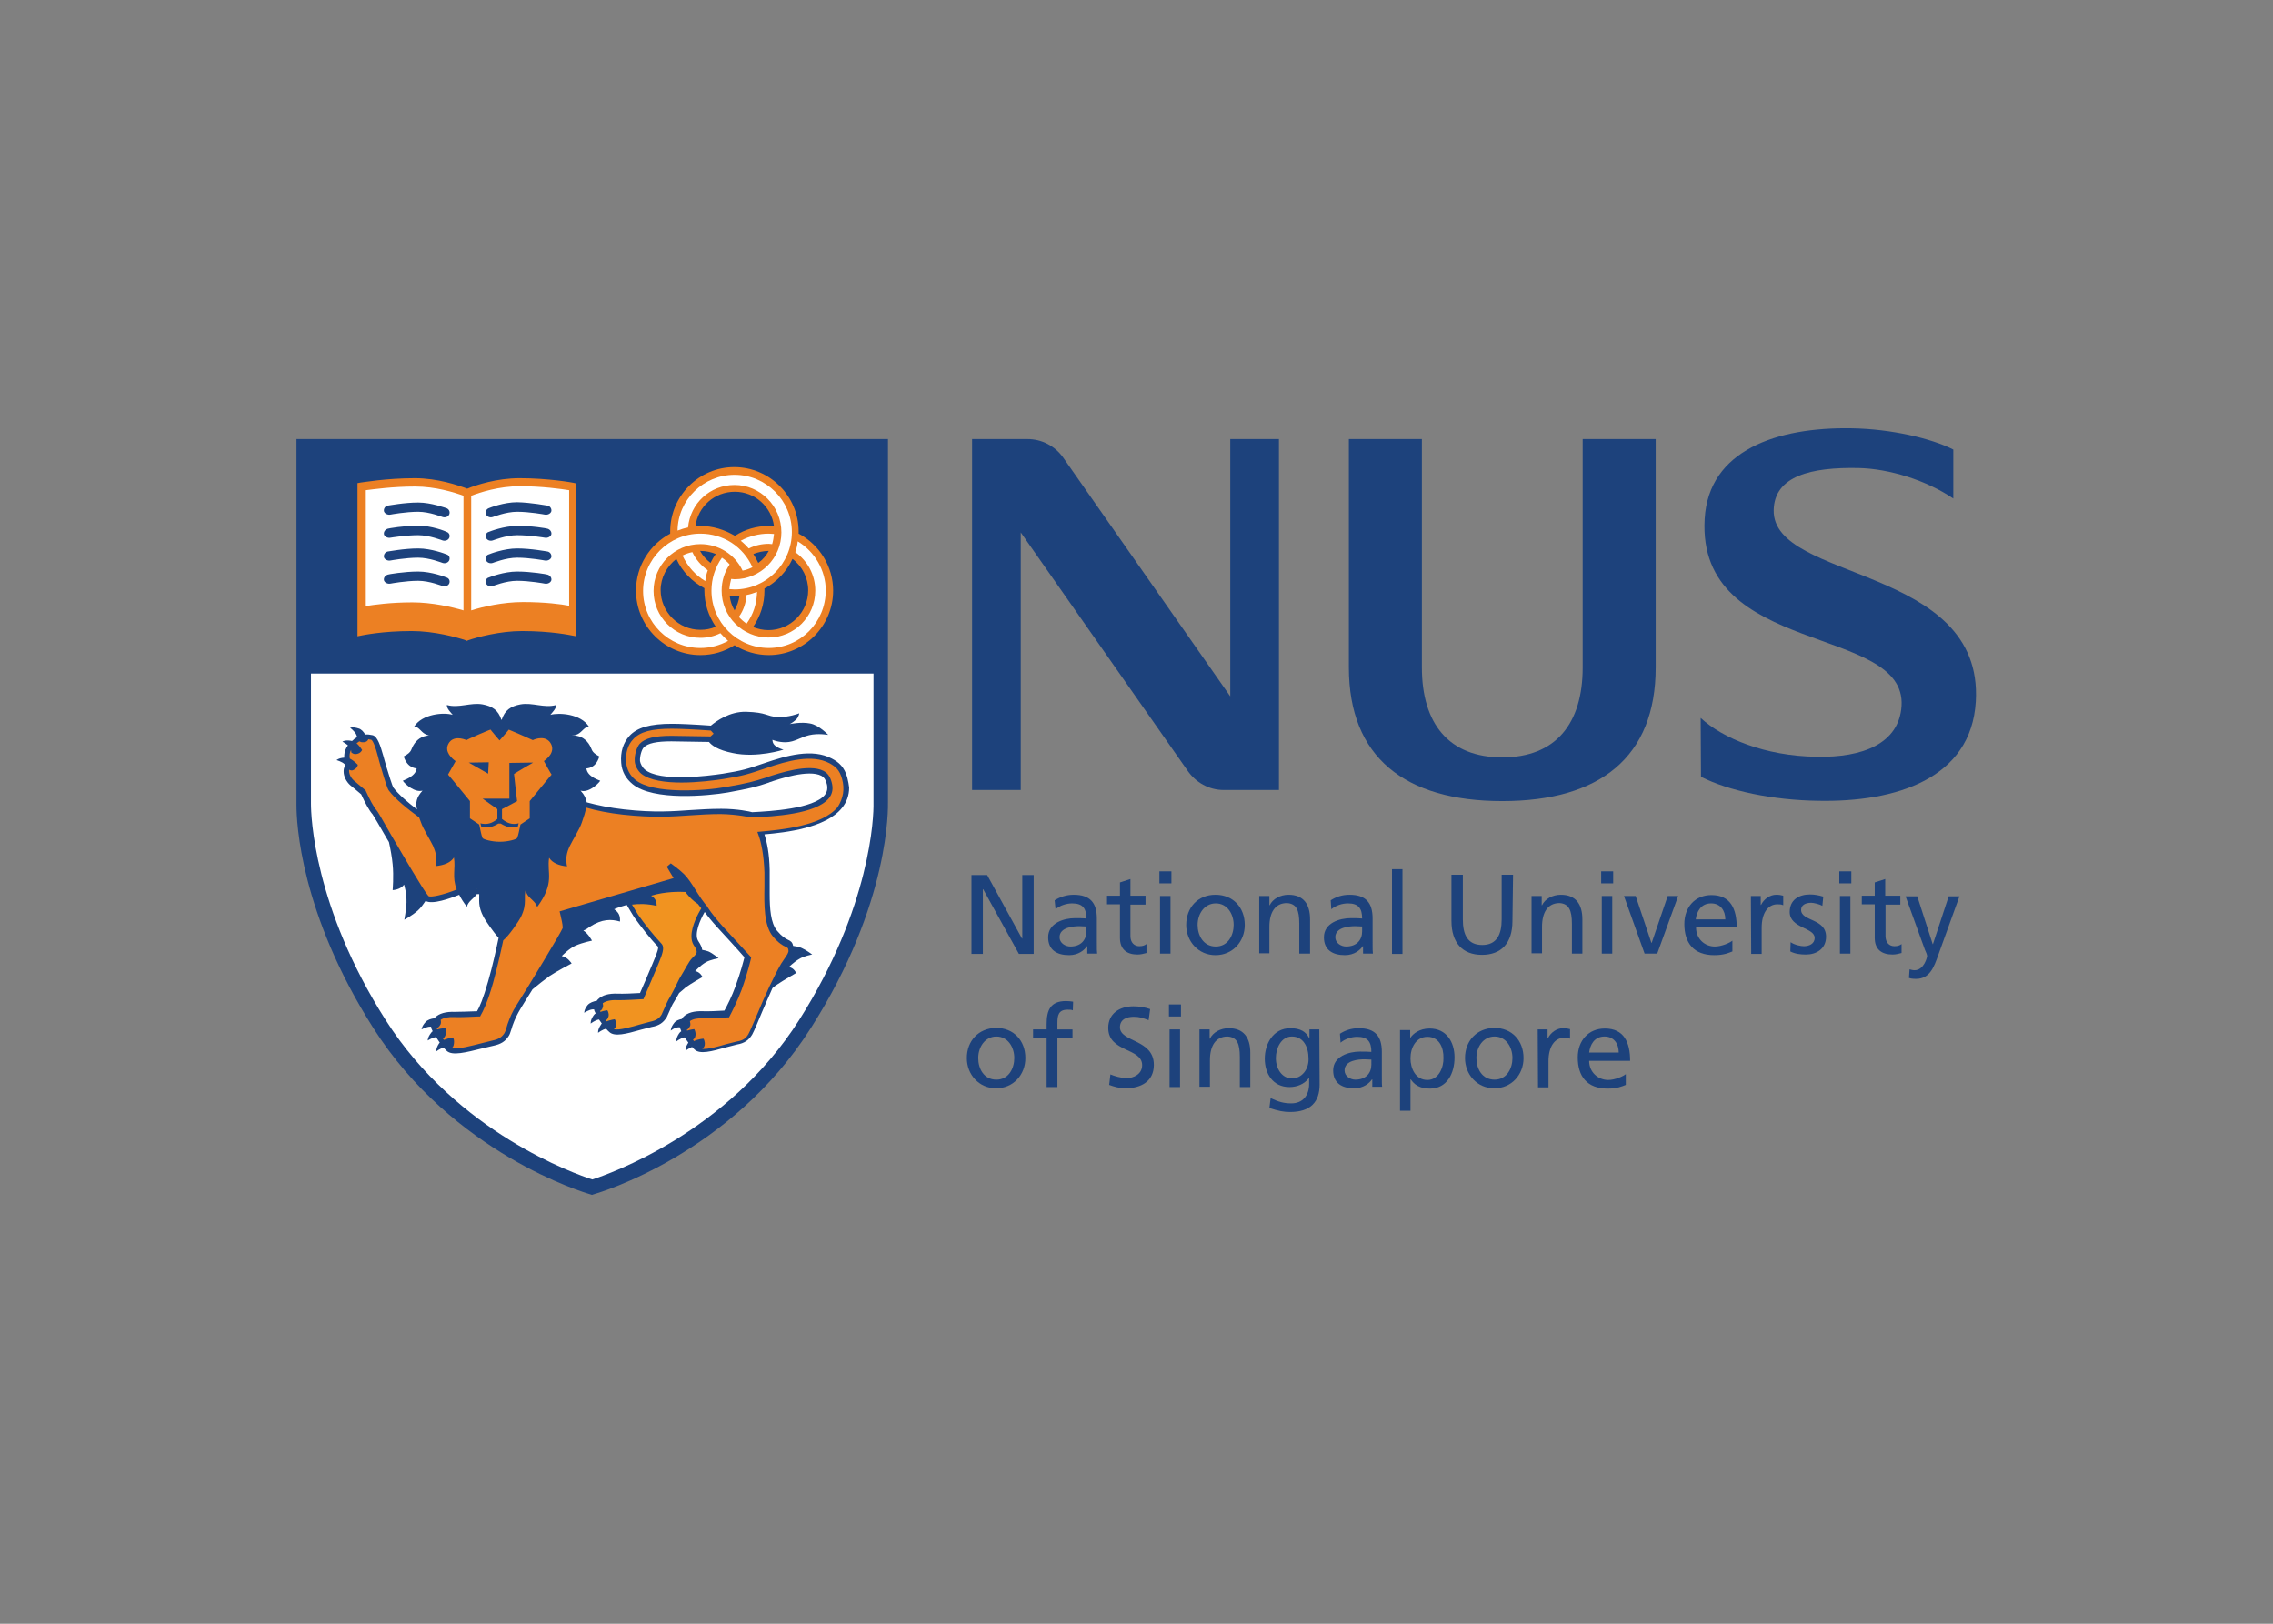 <?xml version="1.0" encoding="utf-8"?>
<!-- Generator: Adobe Illustrator 25.0.1, SVG Export Plug-In . SVG Version: 6.00 Build 0)  -->
<svg version="1.0" id="katman_1" xmlns="http://www.w3.org/2000/svg" xmlns:xlink="http://www.w3.org/1999/xlink" x="0px" y="0px"
	 viewBox="0 0 560 400" style="enable-background:new 0 0 560 400;" xml:space="preserve">
<rect x="0" y="0" width="560" height="400" fill="#808080" stroke="none"/>
<style type="text/css">
	.st0{fill:#1D427C;}
	.st1{fill-rule:evenodd;clip-rule:evenodd;fill:#1D427C;}
	.st2{fill:#EC8023;}
	.st3{fill:#FFFFFF;}
	.st4{fill:#F19320;}
</style>
<g transform="matrix(.759 0 0 .759 99.991 117.198)">
	<path class="st0" d="M183.7,129.6h5l11.3,20.6h0.1v-20.6h3.7v25.6H199l-11.6-21h-0.1v21h-3.7V129.6z"/>
	<path class="st0" d="M210.9,140.7c1.4-1.2,3.5-1.9,5.4-1.9c3.4,0,4.6,1.6,4.6,4.9c-1.4-0.1-2.3-0.1-3.7-0.1c-3.5,0-8.7,1.5-8.7,6.2
		c0,4.1,2.8,5.8,6.8,5.8c3.1,0,5-1.7,5.8-2.9h0.1v2.4h3.2c-0.1-0.6-0.1-1.5-0.1-3.7v-7.7c0-5.1-2.2-7.7-7.5-7.7
		c-2.4,0-4.4,0.7-6.2,1.8L210.9,140.7z M220.9,147.9c0,2.8-1.8,4.9-5.2,4.9c-1.6,0-3.5-1.1-3.5-3c0-3.3,4.6-3.6,6.5-3.6
		c0.7,0,1.5,0.1,2.2,0.1V147.9z"/>
	<path class="st0" d="M240.1,139.2h-4.9v10.2c0,2.2,1.3,3.3,2.9,3.3c1.1,0,1.8-0.3,2.3-0.7v2.9c-0.8,0.2-1.8,0.5-2.9,0.5
		c-3.5,0-5.7-1.7-5.7-5.4v-10.9h-4.2v-2.8h4.2v-4.3l3.4-1.1v5.4h4.9L240.1,139.2L240.1,139.2z"/>
	<path class="st0" d="M248.5,128.4h-3.9v3.9h3.9V128.4z M244.8,155.1h3.4v-18.7h-3.4V155.1z"/>
	<path class="st0" d="M253.3,145.8c0,5.3,3.9,9.8,9.5,9.8c5.6,0,9.5-4.4,9.5-9.8c0-5.7-3.8-9.8-9.5-9.8
		C257.1,136,253.3,140.1,253.3,145.8 M257,145.8c0-3.6,2.2-7,5.9-7c3.7,0,5.8,3.4,5.8,7c0,3.3-1.8,7-5.8,7
		C258.8,152.8,257,149.1,257,145.8"/>
	<path class="st0" d="M277,136.4h3.3v3h0.1c1-2.1,3.5-3.4,6.1-3.4c4.8,0,7,3,7,8v11.1H290v-9.7c0-4.4-0.9-6.5-4-6.7
		c-3.9,0-5.7,3.1-5.7,7.7v8.6H277L277,136.4z"/>
	<path class="st0" d="M300.4,140.7c1.4-1.2,3.5-1.9,5.4-1.9c3.4,0,4.6,1.6,4.6,4.9c-1.4-0.1-2.3-0.1-3.7-0.1c-3.5,0-8.7,1.5-8.7,6.2
		c0,4.1,2.8,5.8,6.8,5.8c3.1,0,5-1.7,5.8-2.9h0.1v2.4h3.2c-0.1-0.6-0.1-1.5-0.1-3.7v-7.7c0-5.1-2.2-7.7-7.5-7.7
		c-2.4,0-4.4,0.7-6.1,1.8L300.4,140.7z M310.4,147.9c0,2.8-1.8,4.9-5.2,4.9c-1.6,0-3.5-1.1-3.5-3c0-3.3,4.6-3.6,6.5-3.6
		c0.7,0,1.5,0.1,2.2,0.1L310.4,147.9z"/>
	<path class="st1" d="M320.1,127.7h3.4v27.5h-3.4V127.7z"/>
	<g>
		<path class="st0" d="M359.2,144.5c0,7.2-3.6,11-9.9,11s-9.9-3.9-9.9-11v-15h3.7v14.5c0,4.9,1.5,8.3,6.3,8.3c4.7,0,6.3-3.4,6.3-8.3
			v-14.5h3.7L359.2,144.5L359.2,144.5z"/>
		<path class="st0" d="M365.4,136.4h3.3v3h0.1c1-2.1,3.5-3.4,6.1-3.4c4.8,0,7,3,7,8v11.1h-3.4v-9.7c0-4.4-1-6.5-4-6.7
			c-3.9,0-5.7,3.1-5.7,7.7v8.6h-3.4V136.4z"/>
		<path class="st0" d="M391.9,132.3H388v-3.9h3.9V132.3z M388.2,136.4h3.4v18.7h-3.4V136.4z"/>
		<path class="st0" d="M406.2,155.1h-4.1l-6.7-18.7h3.8l5.1,15.2h0.1l5.2-15.2h3.4L406.2,155.1z"/>
		<path class="st0" d="M430.6,150.9c-0.8,0.7-3.5,1.9-5.7,1.9c-3.3,0-6.1-2.5-6.1-6.2H432c0-6-2-10.5-8.2-10.5
			c-5.3,0-8.8,3.9-8.8,9.4c0,6.1,3,10.1,9.7,10.1c3.1,0,4.6-0.7,5.9-1.2V150.9z M418.7,144c0.3-2.4,1.6-5.2,5-5.2
			c3,0,4.6,2.3,4.6,5.2H418.7z"/>
		<path class="st0" d="M436.6,136.4h3.2v2.9h0.1c0.9-1.9,2.9-3.3,4.9-3.3c1,0,1.5,0.1,2.3,0.3v3.1c-0.6-0.3-1.3-0.3-1.9-0.3
			c-3.1,0-5.1,2.9-5.1,7.6v8.5h-3.4L436.6,136.4L436.6,136.4z"/>
		<path class="st0" d="M449.5,151.4c1.3,0.9,3.3,1.3,4.3,1.3c1.6,0,3.5-0.7,3.5-2.7c0-3.4-8.1-3.1-8.1-8.4c0-3.9,2.9-5.7,6.6-5.7
			c1.6,0,2.9,0.3,4.3,0.7l-0.3,3c-0.8-0.5-2.8-1-3.6-1c-1.8,0-3.3,0.7-3.3,2.3c0,3.8,8.1,2.7,8.1,8.7c0,4-3.2,5.8-6.5,5.8
			c-1.8,0-3.5-0.2-5.1-1L449.5,151.4z"/>
		<path class="st0" d="M469.2,132.3h-3.9v-3.9h3.9V132.3z M465.5,136.4h3.4v18.7h-3.4V136.4z"/>
		<path class="st0" d="M485.2,139.2h-4.9v10.2c0,2.2,1.3,3.3,2.9,3.3c1.1,0,1.8-0.3,2.3-0.7v2.9c-0.8,0.2-1.8,0.5-2.9,0.5
			c-3.6,0-5.8-1.7-5.8-5.4v-10.9h-4.2v-2.8h4.2v-4.3l3.4-1.1v5.4h4.9V139.2z"/>
		<path class="st0" d="M488.1,160.2c0.4,0.1,1,0.3,1.6,0.3c3.1,0,4.1-4.2,4.1-4.6c0-0.4-0.4-1.4-0.7-2l-6.3-17.4h3.8l5,15.5h0.1
			l5.1-15.5h3.5l-6.9,19.1c-1.3,3.6-2.6,7.7-7.2,7.7c-1.1,0-1.7-0.1-2.3-0.3L488.1,160.2z"/>
		<path class="st0" d="M182.1,189c0,5.3,3.9,9.8,9.5,9.8c5.6,0,9.5-4.4,9.5-9.8c0-5.7-3.8-9.8-9.5-9.8
			C185.9,179.3,182.1,183.4,182.1,189 M185.8,189c0-3.6,2.2-7,5.9-7c3.7,0,5.8,3.4,5.8,7c0,3.3-1.8,7-5.8,7
			C187.6,196,185.8,192.4,185.8,189"/>
		<path class="st0" d="M208,182.5h-4.4v-2.8h4.4V178c0-4.5,1.2-7.5,6.3-7.5c0.9,0,1.6,0.1,2.3,0.2l-0.1,2.8
			c-0.4-0.2-1.1-0.2-1.7-0.2c-3,0-3.3,1.9-3.3,4.4v2h4.9v2.8h-4.9v15.9H208L208,182.5L208,182.5z"/>
		<path class="st0" d="M241.1,176.7c-1.9-0.7-2.9-1.1-4.8-1.1c-2.1,0-4.5,0.7-4.5,3.4c0,4.9,11,3.8,11,12.2c0,5.4-4.2,7.6-9.3,7.6
			c-1.8,0-3.6-0.5-5.2-1.1l0.4-3.4c1.2,0.5,3.4,1.2,5.3,1.2c2.1,0,5-1.2,5-4.2c0-5.7-11-4.1-11-12.1c0-4.6,3.6-7,8.2-7
			c1.7,0,3.7,0.3,5.4,0.9L241.1,176.7z"/>
		<path class="st0" d="M251.6,175.5h-3.9v-3.9h3.9V175.5z M247.9,179.7h3.4v18.7h-3.4V179.7z"/>
		<path class="st0" d="M257.6,179.7h3.3v3h0.1c1-2.1,3.5-3.4,6.1-3.4c4.8,0,7,3,7,8v11.1h-3.4v-9.7c0-4.4-0.9-6.5-4-6.7
			c-3.9,0-5.7,3.1-5.7,7.7v8.6h-3.4V179.7z"/>
		<path class="st0" d="M296.5,179.7h-3.2v2.8h-0.1c-1-2-2.8-3.2-6.1-3.2c-5.6,0-8.3,5.1-8.3,9.9c0,4.8,2.6,9.2,8,9.2
			c2.4,0,4.8-0.9,6.3-2.9h0.1v1.8c0,4-2.2,6.4-5.8,6.4c-2.5,0-4.1-0.5-6.7-1.7l-0.4,3.2c3,1,4.7,1.3,6.7,1.3c6.7,0,9.6-3.3,9.6-8.9
			L296.5,179.7z M287.6,195.6c-3.2,0-5.2-3.1-5.2-6.6c0-3.2,1.7-7,5.2-7c3.7,0,5.4,3.3,5.4,7.2C293.1,192.7,290.8,195.6,287.6,195.6
			"/>
		<path class="st0" d="M303.4,184c1.4-1.2,3.5-1.9,5.4-1.9c3.4,0,4.6,1.6,4.6,4.9c-1.3-0.1-2.3-0.1-3.7-0.1c-3.6,0-8.7,1.5-8.7,6.1
			c0,4.1,2.8,5.8,6.8,5.8c3.1,0,5-1.7,5.8-2.9h0.1v2.4h3.2c-0.1-0.5-0.1-1.5-0.1-3.7V187c0-5.1-2.2-7.7-7.5-7.7
			c-2.4,0-4.4,0.7-6.1,1.8L303.4,184z M313.4,191.1c0,2.8-1.8,4.9-5.2,4.9c-1.6,0-3.5-1.1-3.5-3c0-3.3,4.6-3.6,6.5-3.6
			c0.7,0,1.5,0.1,2.2,0.1L313.4,191.1L313.4,191.1z"/>
		<path class="st0" d="M322.7,206.1h3.4v-10.2h0.1c1.1,1.7,2.9,3,6.2,3c5.6,0,8-5,8-10.1c0-5-2.6-9.4-8.1-9.4
			c-3.3,0-5.4,1.7-6.3,3.1H326v-2.6h-3.3L322.7,206.1z M336.8,189c0.1,2.9-1.5,7.1-5.2,7.1c-3.9,0-5.5-3.8-5.5-7c0-3.5,1.8-7,5.5-7
			C335.4,182.1,336.9,185.6,336.8,189"/>
		<path class="st0" d="M343.8,189c0,5.3,3.9,9.8,9.5,9.8c5.6,0,9.5-4.4,9.5-9.8c0-5.7-3.8-9.8-9.5-9.8
			C347.6,179.3,343.8,183.4,343.8,189 M347.5,189c0-3.6,2.2-7,5.9-7c3.7,0,5.8,3.4,5.8,7c0,3.3-1.8,7-5.8,7
			C349.3,196,347.5,192.4,347.5,189"/>
		<path class="st0" d="M367.4,179.7h3.2v2.9h0.1c0.9-1.9,2.9-3.3,4.9-3.3c1,0,1.5,0.1,2.3,0.3v3.1c-0.6-0.3-1.3-0.3-1.9-0.3
			c-3.1,0-5.1,2.9-5.1,7.6v8.5h-3.4L367.4,179.7z"/>
		<path class="st0" d="M396,194.2c-0.8,0.7-3.5,1.9-5.7,1.9c-3.3,0-6.2-2.5-6.2-6.2h13.3c0-6-2-10.5-8.2-10.5
			c-5.3,0-8.8,3.9-8.8,9.4c0,6.1,3,10.1,9.7,10.1c3.1,0,4.6-0.7,5.9-1.2V194.2z M384.1,187.2c0.3-2.4,1.6-5.2,5-5.2
			c3,0,4.6,2.3,4.6,5.2H384.1z"/>
		<path class="st0" d="M420.3,78.6c7,6.5,20.8,12.4,37.7,12.6c14.8,0.3,26.7-4.2,27.5-16.5c1.6-26.5-66.5-15.9-63.9-60.7
			c1.3-22.4,23.6-29.8,47.6-29.4c13,0.2,26,3.3,33.1,6.9l0,15.9c-8.7-5.9-20.8-9.7-30.8-9.9c-15.2-0.3-27.3,2.5-27.5,13.7
			c-0.4,23.2,68.2,17.7,65.6,62.1c-1.5,25-25.8,32.7-51.2,32.2c-14.6-0.2-29-3.2-38-7.8L420.3,78.6z"/>
		<path class="st0" d="M355.9,105.6c-31.6,0-49.8-14.2-49.8-43.4v-74.1h23.7l0,74.1c0,18.2,8.7,29.2,26.1,29.2
			c17.4,0,26.1-11,26.1-29.2l0-74.1h23.7v74.1C405.7,91.4,387.5,105.6,355.9,105.6"/>
		<path class="st0" d="M267.6-11.9v83.5L213.3-6c-2.6-3.6-6.8-5.9-11.5-5.9h-18V102h15.8V18.4l54.2,77.4c2.6,3.7,6.8,6.2,11.7,6.2
			h17.9V-11.9L267.6-11.9z"/>
		<path class="st0" d="M156.5,105.9V-11.9h-192V106c0,0.1,0,0.4,0,0.9c0,5.6,1.2,35,24.9,72.3c25.9,40.8,68.6,53.5,70.4,54l0.6,0.2
			l0.6-0.2c1.8-0.5,44.6-13.1,70.5-54C157.4,138.6,156.5,107.3,156.5,105.9"/>
		<path class="st2" d="M54.4,2.3C54,2.2,46.2,0.8,36.9,0.8c-7.4,0-14.1,2.2-17,3.4c-2.9-1.1-9.6-3.4-17-3.4
			c-9.3,0-17.1,1.4-17.5,1.4l-1.1,0.2v49.7l1.5-0.3c0.1,0,6.5-1.4,16.1-1.4c7.2,0,14.6,2,17.5,3l0.4,0.2l0.4-0.2
			c2.9-1,10.3-3,17.5-3c9.5,0,16,1.4,16,1.4l1.6,0.3V2.5L54.4,2.3z"/>
		<path class="st3" d="M18.7,6.5c-3-1.1-9.1-3-15.7-3c-7.2,0-13.6,0.9-16,1.2v37.6c2.5-0.4,7.9-1.2,15.1-1.2
			c6.4,0,12.9,1.5,16.6,2.6L18.7,6.5L18.7,6.5z"/>
		<path class="st3" d="M37,3.4c-6.8,0-12.9,2-15.8,3.1v37.2c3.8-1.2,10.3-2.7,16.8-2.7c7.2,0,12.5,0.7,15,1.2V4.7
			C50.5,4.3,44.2,3.4,37,3.4"/>
		<path class="st0" d="M-5.9,9.7c-0.9,0.2-1.4,1.1-1.2,1.9c0.3,0.8,1.3,1.2,2.2,1c0,0,4.8-0.9,8.9-0.9c3.7,0,7.8,1.7,7.9,1.7
			c0.9,0.3,1.9-0.1,2.2-0.9c0.3-0.8-0.1-1.7-1-2C12.9,10.5,8.3,8.7,4,8.7C-0.6,8.7-5.7,9.7-5.9,9.7"/>
		<path class="st0" d="M-5.9,17.2c-0.9,0.3-1.4,1.1-1.2,1.9c0.3,0.8,1.3,1.2,2.2,1c0,0,4.8-0.8,8.9-0.8c3.7,0,7.8,1.7,7.9,1.7
			c0.9,0.3,1.9-0.1,2.2-0.9c0.3-0.8-0.1-1.7-1-1.9C12.9,18,8.3,16.2,4,16.2C-0.6,16.2-5.7,17.1-5.9,17.2"/>
		<path class="st0" d="M-5.9,24.6c-0.9,0.2-1.4,1.1-1.2,1.9c0.3,0.8,1.3,1.2,2.2,1c0,0,4.8-0.9,8.9-0.9c3.7,0,7.8,1.7,7.9,1.7
			c0.9,0.3,1.9-0.1,2.2-0.9c0.3-0.8-0.1-1.7-1-1.9c-0.2-0.1-4.8-1.9-9.1-1.9C-0.6,23.6-5.7,24.6-5.9,24.6"/>
		<path class="st0" d="M-5.9,32.1c-0.9,0.3-1.4,1.1-1.2,1.9c0.3,0.8,1.3,1.2,2.2,1c0,0,4.8-0.9,8.9-0.9c3.7,0,7.8,1.7,7.9,1.7
			c0.9,0.3,1.9-0.1,2.2-0.9c0.3-0.8-0.1-1.7-1-1.9c-0.2-0.1-4.8-1.9-9.1-1.9C-0.6,31.1-5.7,32-5.9,32.1"/>
		<path class="st0" d="M46,9.7c0.9,0.2,1.4,1.1,1.2,1.9c-0.3,0.8-1.3,1.2-2.2,1c0,0-4.8-0.9-8.9-0.9c-3.7,0-7.8,1.7-7.9,1.7
			c-0.9,0.3-1.9-0.1-2.2-0.9c-0.3-0.8,0.1-1.7,1-2c0.2-0.1,4.8-1.9,9.1-1.9C40.7,8.7,45.8,9.7,46,9.7"/>
		<path class="st0" d="M46,17.2c0.9,0.3,1.4,1.1,1.2,1.9c-0.3,0.8-1.3,1.2-2.2,1c0,0-4.8-0.8-8.9-0.8c-3.7,0-7.8,1.7-7.9,1.7
			c-0.9,0.3-1.9-0.1-2.2-0.9c-0.3-0.8,0.1-1.7,1-1.9c0.2-0.1,4.8-1.9,9.1-1.9C40.7,16.2,45.8,17.1,46,17.2"/>
		<path class="st0" d="M46,24.6c0.9,0.2,1.4,1.1,1.2,1.9c-0.3,0.8-1.3,1.2-2.2,1c0,0-4.8-0.9-8.9-0.9c-3.7,0-7.8,1.7-7.9,1.7
			c-0.9,0.3-1.9-0.1-2.2-0.9c-0.3-0.8,0.1-1.7,1-1.9c0.2-0.1,4.8-1.9,9.1-1.9C40.7,23.6,45.8,24.6,46,24.6"/>
		<path class="st0" d="M46,32.1c0.9,0.3,1.4,1.1,1.2,1.9c-0.3,0.8-1.3,1.2-2.2,1c0,0-4.8-0.9-8.9-0.9c-3.7,0-7.8,1.7-7.9,1.7
			c-0.9,0.3-1.9-0.1-2.2-0.9c-0.3-0.8,0.1-1.7,1-1.9c0.2-0.1,4.8-1.9,9.1-1.9C40.7,31.1,45.8,32,46,32.1"/>
		<path class="st3" d="M127.7,176.6c-23.3,36.7-61.9,50.1-67.2,51.8c-5.3-1.7-43.8-15.1-67.1-51.8c-23.3-36.7-24.2-66.2-24.2-70.2
			c0-0.3,0-0.4,0-0.5V64.2h182.6v41.6c0,0,0,0.2,0,0.5C151.9,110.4,151,139.9,127.7,176.6"/>
		<path class="st0" d="M143.3,98c-0.9-3.4-2.7-5-5-6.2c-6.4-3.4-14.7-1-22,1.5c-5.5,1.9-7.2,2.4-13.4,3.4
			c-4.7,0.7-20.5,2.8-25.4-1.4c-0.7-0.6-1.4-1.9-1.5-2.7c-0.1-1.7,0.6-3.8,1.2-4.4c1.3-1.4,4.2-2,9-2l12.2,0.2
			c0.8,1,2.7,2.6,7.7,3.6c7.9,1.7,16.5-1.1,16.5-1.1s-1.4-0.3-2.6-1.2c-1.1-0.8-1-2-1-2s1.7,0.8,4.3,0.8c3.1-0.1,4.6-1.6,7.6-2.3
			c2.9-0.7,6.2-0.1,6.2-0.1s-3-3.2-5.9-3.7c-2.9-0.6-6.6,0.2-6.6,0.2s0.9-0.4,2-1.4c0.9-0.8,1.1-2.1,1.1-2.1s-3.5,1.4-7.1,1.2
			c-3.6-0.2-3.3-1.5-10.2-1.7c-5.3-0.1-9.6,3-11.4,4.5c-5.6-0.4-10-0.6-12.6-0.6c-7.1,0-11.3,1.2-13.8,3.9c-2.1,2.3-3,5.3-2.7,8.8
			c0.2,2.8,1.5,5.1,3.7,6.9c6.7,5.5,24.5,3.8,30.9,2.7c7.1-1.3,9.2-1.8,13.3-3.2c0,0,0.2-0.1,0.2-0.1c3.2-1.1,12.8-4.3,16.9-2.1
			c0.8,0.4,1.4,1.2,1.7,2.5c0.2,0.6,0.2,1.1,0.2,1.5c0,0.8-0.3,1.5-0.8,2.2c-3.7,4.5-17.6,5.3-23.6,5.6c-0.7-0.2-4.7-1.1-10-1.1
			c-3.6,0-6.6,0.2-9.8,0.4c-5.8,0.4-11.8,0.9-21.7-0.2c-4.6-0.5-8.9-1.4-12.2-2.3c-0.2-1.2-0.7-2.4-2-3.8c2.4,0.8,5.5-1.9,6.4-3.2
			c0-0.1-4.2-1.2-4.5-4c0-0.1,3,0.2,4.2-3.9c-3-1.6-2.1-2.2-3.5-4.2c-1.3-1.8-3.1-2.7-5.4-2.6c0.9-0.1,1,0,2-0.5
			c1.3-0.7,2.2-2.4,3.5-2.4c-2.6-4.1-9.6-4.6-12.5-3.8c0.7-0.9,1.9-2,1.9-3.2c-3.9,1.1-7.7-0.9-11.6-0.2c-3.2,0.6-5.1,1.9-6.1,5H31
			c-1-3.1-2.9-4.4-6.1-5c-3.9-0.7-7.7,1.3-11.6,0.2c0,1.3,1.2,2.3,1.9,3.2c-2.9-0.9-9.9-0.3-12.5,3.8c1.3-0.1,2.2,1.7,3.5,2.4
			c1.2,0.6,1.4,0.5,2,0.5c-2.3-0.1-4.1,0.8-5.4,2.6c-1.4,2-0.5,2.6-3.5,4.2c1.3,4.1,4.3,3.8,4.2,3.9c-0.3,2.7-4.5,3.9-4.5,4
			c0.9,1.3,4,3.9,6.4,3.2c-2,2.2-2.3,3.9-1.8,6.1c-3-2.3-6-4.9-7.6-7c-0.4-0.5-1.6-4.5-2.4-7.1l-0.6-2.1l-0.3-1.1
			c-1-3.5-1.9-6.4-3.5-6.8c-0.9-0.2-1.7-0.3-2.4-0.2c-0.5-0.9-1.3-1.8-2.2-2c-1.8-0.6-2.7-0.2-2.7-0.2s1.5,1.1,2,2.2
			c0.1,0.3,0.2,0.6,0.3,0.8c-0.3,0.2-0.6,0.4-0.9,0.6l-0.1,0.1c-0.2,0.2-0.4,0.4-0.7,0.6c-0.1,0-0.3-0.1-0.4-0.1
			c-1.9-0.3-2.7,0.3-2.7,0.3s1,0.5,1.8,1.2c-0.7,0.9-1.2,2.1-1.2,3.6c0,0.1,0,0.3,0,0.4c-1.8,0.1-2.5,0.8-2.5,0.8s1.8,0.5,2.6,1.3
			c0.1,0.1,0.2,0.2,0.3,0.3c-0.1,0.1-0.1,0.2-0.1,0.2c-0.4,0.6-0.5,1.2-0.5,1.9c0,1.6,0.9,3.3,2.1,4.4c0,0,3.3,2.7,3.6,3
			c1.3,2.9,2.7,5.4,3.7,6.5c0.3,0.4,2.3,3.8,4.4,7.5c0.3,0.5,0.6,1,0.9,1.5c0.5,2.2,1,5,1.2,7.2c0.4,3.9,0,8.4,0,8.4
			s2.6-0.1,3.7-1.8c0,0,0.9,2.7,0.8,5.9c-0.1,2.3-0.7,5.5-0.7,5.5s2.5-1.3,4.4-3c0.9-0.8,1.9-2.2,2.5-3.1c2.1,1.3,8-0.8,10.9-2
			c0.6,1.2,1.4,2.5,2.5,3.9c0.4-1.8,2.3-2.7,3.2-4.1c0.3,0,0.5,0,0.8,0c0.1,1.9-0.5,3.8,1.4,7.4c0.5,1,3.1,4.8,4.9,6.8
			c-0.7,3.3-2,9.3-3.4,14.1c-1.6,5.6-2.8,8.4-3.6,9.7c-2.1,0.1-6,0.2-7.2,0.2c-2.9-0.1-5.1,0.5-6.4,1.8c-0.1,0.1-0.2,0.2-0.3,0.3
			c-1,0.1-2.2,0.5-2.8,1.2c-1.3,1.4-1.3,2.4-1.3,2.4s1.6-0.9,2.8-0.9c0.1,0,0.2,0,0.3,0v0.2c0,0.3,0.2,0.7,0.5,1.3
			c-0.2,0.1-0.4,0.3-0.5,0.5c-1.2,1.5-1.1,2.5-1.1,2.5s1.5-1,2.7-1.1c0.4,0.6,0.8,1.2,1.2,1.8c-0.1,0.1-0.1,0.1-0.2,0.2
			c-1.1,1.6-0.9,2.6-0.9,2.6s1.2-0.9,2.3-1.2c0.4,0.4,0.8,0.8,1.1,1.1c1.8,1.6,6.1,0.5,11.7-0.9l3.4-0.8c2.4-0.5,3.9-1.4,5-3.2
			c0.3-0.4,0.5-1.1,0.9-2.3l0.3-1c0.8-2.2,1.4-3.5,2.9-6c0.1-0.1,1.5-2.5,3.6-5.8c1.8-1.5,4-3.2,5.5-4.3c2.4-1.6,7.2-4.1,7.2-4.1
			s-1.3-2.1-3.2-2.4c0,0,2.4-2.5,4.5-3.4c2.3-1,5.3-1.6,5.3-1.6s-1.1-2.2-2.8-3.3c0.7-0.2,1.3-0.6,2.1-1.2c4-2.6,7-2.5,9.8-1.7
			c0.1-1.8-0.3-2.9-1.9-4c1.3-0.6,2.7-1,4.1-1.4c0.9,1.6,2,3.3,2.4,4c2.1,2.9,5.2,7,7.7,9.5c0.1,0.1,0.1,0.2,0.1,0.3
			c0,1.1-1.3,4-2,5.7l-0.6,1.4c0,0-2.5,6-3.3,7.7c-1.5,0.1-5.8,0.3-7.3,0.2c-2.9-0.1-5,0.5-6.3,1.8c-0.2,0.2-0.3,0.3-0.4,0.5
			c-1.1,0.2-2.3,0.6-3,1.4c-1.2,1.5-1.1,2.5-1.1,2.5s1.5-1,2.7-1.1c0.2,0,0.4,0,0.5,0c0,0.3,0.2,0.8,0.5,1.3
			c-0.3,0.2-0.5,0.4-0.7,0.7c-1.1,1.6-0.9,2.6-0.9,2.6s1.4-1.1,2.6-1.3c0,0,0.1,0,0.1,0c0.3,0.4,0.6,0.9,0.9,1.3
			c-0.1,0.1-0.2,0.2-0.3,0.4c-1.1,1.6-0.9,2.6-0.9,2.6s1.4-1.1,2.6-1.3c0.4,0.4,0.7,0.8,1.1,1.1c1.7,1.5,5.3,0.6,10.2-0.8l3.5-0.9
			c2.4-0.4,3.8-1.4,4.9-3.2l0.9-2c0.4-1,0.9-2.1,1.3-2.7c0.6-0.9,1.2-2,1.8-3.1c0.8-0.7,1.6-1.3,2.1-1.8c1.6-1.2,5.5-3.4,5.5-3.4
			s-0.8-1.7-2.4-1.9c0,0,1.6-1.8,3.5-2.9c1.4-0.8,4.1-1.3,4.1-1.3s-1.9-1.6-3.3-2.2c-0.6-0.2-1.3-0.4-2-0.5
			c-0.1-0.8-0.5-1.7-1.3-2.9c-1.4-2.2,0.6-6.8,2.1-9.4c0.7,1,2.1,2.8,4.3,5.2c0,0,7.1,7.7,8.6,9.5c-0.3,1.2-1.3,5.1-2.9,9.4
			c-1.1,3.1-2.7,6.3-3.6,7.9c-1.7,0.1-5.6,0.3-7,0.2c-2.9-0.1-5,0.5-6.3,1.8c-0.2,0.2-0.4,0.5-0.5,0.7c-1,0.2-2,0.6-2.5,1.3
			c-1.2,1.5-1.1,2.5-1.1,2.5s1.2-1.1,2.7-1.1c0.1,0,0.1,0,0.2,0c0.1,0.3,0.3,0.8,0.5,1.3c-0.3,0.2-0.5,0.4-0.7,0.7
			c-1.1,1.6-0.9,2.6-0.9,2.6s1.4-1.1,2.6-1.3c0,0,0.1,0,0.1,0c0.4,0.6,0.8,1.1,1.2,1.7c0,0,0,0,0,0c-1.1,1.6-0.9,2.6-0.9,2.6
			s1.1-0.8,2.1-1.2c0.3,0.3,0.6,0.7,0.9,0.9c1.7,1.5,5.3,0.6,10.2-0.8l3.5-0.9c2.4-0.4,3.8-1.4,4.9-3.2c0.5-0.8,2.6-5.8,3.2-7.3
			c1.1-2.6,2.3-5.3,3.4-7.8c0.6-0.5,1.1-0.9,1.6-1.2c1.9-1.3,6.1-3.7,6.1-3.7s-0.8-1.8-2.4-1.9c0,0,1.6-1.6,3.3-2.6
			c1.5-1,4.3-1.5,4.3-1.5s-2-1.5-3.4-2.1c-0.8-0.4-2-0.6-2.8-0.7c-0.2-1.2-0.8-1.6-1.7-2c-0.8-0.4-1.9-1-3.5-2.9
			c-2.1-2.5-2.4-7.3-2.4-12c0-1,0-2.1,0-3.1l0-4.6c-0.1-5.4-0.9-9.1-1.7-11.6c7-0.6,19.9-2.1,25.1-8.5c1.6-1.9,2.4-4.2,2.4-6.7
			C143.8,100.3,143.6,99.2,143.3,98"/>
		<path class="st4" d="M93,156.5c0.9-0.9,1.4-1.3,1.4-2c0-0.5-0.3-1.2-1-2.2c-0.5-0.8-0.7-1.8-0.7-2.8c0-3.5,2.3-7.6,3.2-9.1
			c-0.3-0.3-0.6-0.8-1.1-1.4c-0.2-0.2-0.5-0.3-0.6-0.4c-0.6-0.4-2.1-1.7-3-2.9c-0.1-0.2-0.3-0.4-0.4-0.6c-1.9-0.1-6.5-0.2-11.2,1.2
			c1.4,0.8,1.8,1.9,1.8,3.3c-3.1-0.7-5.7-0.7-8-0.4c0.8,1.4,1.7,2.8,2,3.3c2,2.9,5.1,6.8,7.5,9.3c0.4,0.4,0.6,0.9,0.6,1.6
			c0,1.5-1,3.7-2.1,6.4l-0.6,1.4l-3.7,8.7l-0.5,0c-0.2,0-6.1,0.4-8,0.3c-2.1-0.1-3.7,0.3-4.7,1c0.1,0.4,0.2,0.9,0,1.4
			c-0.2,0.7-0.6,1-0.9,1.1c0,0.1,0.1,0.2,0.2,0.3c1.1-0.4,2.2-0.5,2.2-0.5s0.6,0.8,0.4,1.9c-0.2,0.8-0.6,1.2-0.9,1.4
			c0.1,0.1,0.2,0.2,0.2,0.3c1.3-0.5,2.7-0.7,2.7-0.7s0.7,1,0.4,2.1c-0.1,0.6-0.4,0.9-0.7,1.1c1.6,0.5,5.6-0.7,8.1-1.4l3.7-1
			c1.9-0.4,2.9-1,3.7-2.3l0.8-1.8c0.5-1.1,1-2.3,1.4-3c1.1-1.8,2.4-4.4,3.6-6.9C90.6,160.3,91.9,157.5,93,156.5"/>
		<path class="st4" d="M23.1,134c0,0,0,0.1,0,0.1h0C23.2,134.1,23.1,134,23.1,134"/>
		<path class="st2" d="M15.6,123.9c-1.1,1.7-3.2,2.5-5.9,2.8c0.5-2.7,0-4.5-0.9-6.6c-0.9-1.9-3.2-5.5-3.9-7.6
			c-0.2-0.6-0.4-1.1-0.6-1.6c-3.7-2.7-7.8-6-9.8-8.7c-0.5-0.6-1.2-2.9-2.6-7.6l-0.6-2.1l-0.3-1.2c-0.9-3.5-1.7-5.3-2.2-5.6
			c-0.4-0.1-0.7-0.1-1-0.2v0c0,0-0.2,1.1-1.9,1c-0.4,0-0.8-0.2-1-0.3c-0.2,0.1-0.3,0.2-0.4,0.3l-0.2,0.1c-0.1,0.1-0.2,0.1-0.3,0.2
			c1,0.9,1.8,2.2,1.8,2.2s-0.4,1.1-1.8,1.3c-1,0.2-1.7-0.5-1.7-0.5s0-0.3-0.1-0.8c-0.4,0.8-0.6,1.7-0.4,2.8c1.4,0.7,2.6,2,2.6,2
			s0,1-1.4,1.7c-0.5,0.3-1.1,0.1-1.4-0.1c-0.2,1,0.4,2.5,1.5,3.5l3.8,3.2l0.1,0.2c1.2,2.7,2.6,5.3,3.5,6.3c0.3,0.3,1.5,2.3,4.6,7.8
			c4.2,7.2,10.6,18.2,12.2,20c0.6,0.6,5-0.4,9.2-2.1C14.9,130.2,16.2,127.6,15.6,123.9"/>
		<path class="st2" d="M141.6,98.4c-0.8-2.9-2.1-4-4.1-5.1c-5.7-3-13.6-0.8-20.6,1.6c-5.9,2-7.5,2.5-13.7,3.5
			c-6.3,1-21.4,2.7-26.8-1.7c-1.1-0.9-2-2.6-2.1-3.9C74.1,90.6,75,88,75.9,87c1.7-1.8,4.8-2.6,10.3-2.6c0,0,8.2,0.1,12.7,0.2l1-0.9
			l-0.9-1c-5.6-0.4-10.1-0.6-12.7-0.6c-6.6,0-10.3,1-12.5,3.4c-1.8,1.9-2.5,4.4-2.3,7.5c0.2,2.3,1.2,4.2,3,5.7
			c5.7,4.7,22.3,3.6,29.5,2.3c7-1.2,9-1.8,13.1-3.1l0.2-0.1c3.7-1.2,13.5-4.5,18.3-2c1.3,0.7,2.1,1.8,2.6,3.6
			c0.6,2.1,0.3,3.8-0.9,5.3c-4.2,5.1-17.7,5.9-25,6.2l-0.2,0l-0.1,0c0,0-4.3-1-9.8-1.1c-3.5,0-6.5,0.2-9.6,0.4
			c-5.9,0.4-11.9,0.9-22.1-0.2c-4.5-0.5-8.7-1.3-12-2.3c-0.2,1.4-0.7,2.9-1.4,4.9c-0.7,2.1-3,5.7-3.9,7.6c-1,2.1-1.4,3.9-0.9,6.6
			c-2.7-0.3-4.7-1.1-5.8-2.8c-0.8,5,2,8-3.9,16c-0.6-2.4-3.9-3.2-3.6-5.9c-1,2.8,0.6,4.5-1.7,9.2c-0.6,1.2-3.9,6.1-5.7,7.5
			c-0.7,3.4-2,9.1-3.3,13.8c-1.8,6.4-3.3,9.3-4,10.5l-0.2,0.4l-0.5,0c-1.9,0.1-6.4,0.3-7.8,0.2c-2-0.1-3.5,0.2-4.5,0.9
			c0.1,0.5,0.2,1.2-0.2,1.7c-0.3,0.6-0.8,0.9-1.1,1c0,0.1,0.1,0.2,0.2,0.4c1.3-0.4,2.6-0.4,2.6-0.4s0.5,1.1,0,2.4
			c-0.2,0.5-0.5,0.8-0.8,0.9c0.1,0.2,0.3,0.4,0.4,0.5c1.4-0.6,2.9-0.8,2.9-0.8s0.6,0.8,0.2,2.5c-0.1,0.5-0.4,0.8-0.6,0.9
			c1.8,0.6,6.8-0.8,9.6-1.5l3.6-0.9c1.9-0.4,3-1,3.9-2.4c0.2-0.3,0.5-1.1,0.7-1.9c0,0,0.3-1,0.3-1c0.8-2.2,1.4-3.8,3-6.3
			c3.7-5.8,14.4-23.5,14.9-24.9c0-0.1,0-0.2,0-0.3c0-0.9-0.5-3-0.8-4.3l-0.2-0.8c0,0,35-10.2,37-10.8c-0.7-1.2-2.2-3.7-2.2-3.7
			l1.3-1.1c0.1,0.1,2.8,2,4.3,3.5c1.3,1.3,2.6,3.3,3.9,5.4l0.7,1.1c1.5,2.4,3,4.1,3,4.1l0.1,0.1l0,0.1c0,0,1.2,2.1,4.8,6.1l9.3,10.1
			l-0.1,0.5c0,0-1.1,4.8-3,10c-1.3,3.5-3.1,7.1-3.9,8.6l-0.2,0.4l-0.5,0c-1.8,0.1-6.1,0.3-7.7,0.3c-2-0.1-3.5,0.2-4.5,0.9
			c0.1,0.5,0.3,1.2,0,1.7c-0.3,0.6-0.7,1-1,1.1c0,0.1,0.1,0.2,0.1,0.3c1.2-0.4,2.3-0.5,2.3-0.5s0.6,0.9,0.4,2.1
			c-0.1,0.8-0.5,1.1-0.8,1.3c0.1,0.2,0.2,0.3,0.3,0.5c1.4-0.7,3.1-0.8,3.1-0.8s0.6,0.8,0.4,2.1c-0.1,0.6-0.5,1-0.8,1.2
			c1.8,0.2,5.4-0.8,7.7-1.5l3.6-0.9c1.9-0.3,2.9-1,3.7-2.4c0.4-0.6,2.3-5.2,3.1-7c2.2-5.4,5.4-12.2,7.5-15.8l1.2-1.8
			c0.7-1,1.3-1.9,1.2-2.5c-0.1-0.8-0.1-0.8-0.9-1.2c-0.9-0.4-2.2-1.1-4.1-3.3c-3-3.6-2.9-10.3-2.8-16.3l0-4.5
			c-0.2-5.9-1.1-9.9-1.9-12.1l-0.4-1.1l1.1-0.1c6.5-0.6,19.9-1.8,25-8C142,104.6,142.5,101.7,141.6,98.4"/>
		<path class="st3" d="M106.7,28.7c0.8,1,1.4,2.1,1.9,3.2c-0.6,0.1-1.2,0.1-1.9,0.1c-0.6,0-1.3,0-1.9-0.1
			C105.3,30.8,105.9,29.7,106.7,28.7"/>
		<path class="st2" d="M98.9,28.3c-1.4-1.1-2.6-2.4-3.4-3.9c0,0,0,0,0.1,0c1.8,0,3.5,0.4,5,1C99.9,26.3,99.4,27.3,98.9,28.3
			 M87.8,27c1.9,4.1,5.1,7.4,9.1,9.5c0,0.2,0,0.5,0,0.7c0,4.4,1.4,8.4,3.7,11.8c-1.6,0.7-3.3,1-5,1c-7.1,0-12.9-5.8-12.9-12.9
			C82.7,33.1,84.7,29.4,87.8,27 M117.8,24.4L117.8,24.4c-0.8,1.5-2,2.9-3.4,3.9c-0.5-1-1-2-1.6-2.9
			C114.4,24.8,116.1,24.4,117.8,24.4 M95.6,16.3c-0.5,0-1.1,0-1.6,0.1c0.8-6.4,6.2-11.2,12.8-11.2c6.5,0,11.9,4.9,12.7,11.2
			l-1.6-0.1c-4,0-7.8,1.1-11.1,3.2C103.4,17.5,99.6,16.3,95.6,16.3 M116.4,36.6c4-2.1,7.2-5.5,9.1-9.6c3.2,2.4,5.1,6.2,5.1,10.2
			c0,7.1-5.8,12.9-12.9,12.9c-1.8,0-3.5-0.4-5-1c2.4-3.5,3.7-7.5,3.7-11.8L116.4,36.6z M105.1,38.9l1.6,0.1c0.5,0,1.1,0,1.6-0.1
			c-0.2,1.7-0.8,3.3-1.6,4.8C105.8,42.2,105.3,40.6,105.1,38.9 M127.5,18.8c0-0.2,0-0.4,0-0.7c0-11.5-9.4-20.9-20.9-20.9
			S85.8,6.6,85.8,18.1l0,0.7c-6.6,3.5-11.1,10.5-11.1,18.5c0,11.5,9.4,20.9,20.9,20.9c4,0,7.8-1.1,11.1-3.2c3.2,2,7,3.2,11.1,3.2
			c11.5,0,20.9-9.4,20.9-20.9C138.7,29.5,134.3,22.4,127.5,18.8"/>
		<path class="st3" d="M110.6,38.7c1.2-0.2,2.3-0.6,3.4-1c-0.1,3.8-1.2,7.3-3.4,10.3c-0.9-0.6-1.8-1.4-2.5-2.2
			C109.6,43.7,110.4,41.3,110.6,38.7"/>
		<path class="st3" d="M106.7-0.3c10.2,0,18.6,8.3,18.6,18.6c0,10.2-8.3,18.6-18.6,18.6l-1.7-0.1c0.1-1.1,0.3-2.2,0.6-3.3l1.1,0.1
			c8.4,0,15.2-6.8,15.2-15.2C121.9,9.8,115,3,106.7,3c-8,0-14.4,6-15.1,13.8c-1.2,0.2-2.3,0.6-3.4,1C88.3,7.8,96.6-0.3,106.7-0.3"/>
		<path class="st3" d="M117.8,18.8l1.7,0.1c-0.1,1.1-0.3,2.3-0.6,3.3l-1.1-0.1c-2.2,0-4.5,0.5-6.5,1.5c-0.8-0.9-1.6-1.7-2.6-2.5
			C111.5,19.6,114.6,18.8,117.8,18.8"/>
		<path class="st3" d="M95.6,55.9C85.3,55.9,77,47.6,77,37.4c0-10.2,8.3-18.6,18.6-18.6c7.4,0,13.9,4.2,16.9,10.9
			c-1,0.5-2.1,0.9-3.2,1.1c-2.5-5.3-7.8-8.6-13.7-8.6c-8.4,0-15.2,6.8-15.2,15.2s6.8,15.2,15.2,15.2c2.3,0,4.5-0.5,6.5-1.5
			c0.8,0.9,1.6,1.7,2.5,2.5C101.8,55.1,98.8,55.9,95.6,55.9"/>
		<path class="st3" d="M93,24.8c1.1,2.4,2.9,4.4,5,5.9c-0.4,1.1-0.7,2.3-0.8,3.5c-3.2-1.9-5.8-4.8-7.4-8.3
			C90.8,25.4,91.9,25,93,24.8"/>
		<path class="st3" d="M117.8,55.9c-10.2,0-18.6-8.3-18.6-18.6c0-3.9,1.2-7.6,3.4-10.7c0.9,0.6,1.8,1.4,2.5,2.2
			c-1.7,2.5-2.6,5.4-2.6,8.5c0,8.4,6.8,15.2,15.2,15.2c8.4,0,15.2-6.8,15.2-15.2c0-5-2.4-9.6-6.5-12.5c0.4-1.1,0.7-2.3,0.8-3.5
			c5.5,3.3,9.1,9.4,9.1,15.9C136.3,47.6,128,55.9,117.8,55.9"/>
		<path class="st2" d="M44.8,92.6c1.1-0.8,3.7-2.9,2.3-5.6c-1.5-2.8-4.9-1.7-5.9-1.2c-0.1-0.1-7.7-3.4-7.8-3.4c0.1,0-3,3.5-3,3.5
			s-3-3.5-2.9-3.5c-0.1-0.1-7.7,3.2-7.8,3.4c-1-0.4-4.4-1.6-5.9,1.2c-1.4,2.6,1.2,4.8,2.3,5.6c0,0,0,0.1,0,0.1s-2.5,4.4-2.4,4.3
			c0-0.1,7.1,8.6,7.1,8.6c0,0,0,5.6,0,5.6c0,0,2.8,1.9,3,2c0.5,2.1,0.6,3.2,1.1,4.4c0.2,0.4,2.9,1.2,5.5,1.2h0.2
			c2.6,0,5.3-0.8,5.5-1.2c0.5-1.2,0.6-2.2,1.1-4.4c0.2-0.1,3-2,3-2c0,0,0-5.6,0-5.6c0,0,7.1-8.7,7.1-8.6
			C47.3,97.1,44.8,92.7,44.8,92.6C44.8,92.7,44.8,92.7,44.8,92.6"/>
		<path class="st0" d="M26.9,93l-0.2,3.7l-6.3-3.6L26.9,93z"/>
		<path class="st0" d="M35.1,96.8c0,0.3,1,8.8,1,8.8s-4.6,2.5-4.9,2.6c0,0.2,0,2.9,0,3.2c0.2,0.2,1,0.8,1.9,1.2
			c1.6,0.7,3.1,0.3,3.1,0.3l0.4-0.1l-0.3,1.2l-0.1,0c-0.1,0-1.8,0.3-3.3-0.1c-1.2-0.4-1.9-0.9-2.1-1h-0.8c-0.2,0.1-0.9,0.6-2.1,1
			c-1.4,0.4-3.2,0.1-3.3,0.1l-0.1,0l-0.3-1.2l0.4,0.1c0,0,1.6,0.4,3.2-0.3c0.9-0.4,1.7-1,1.9-1.2c0-0.2,0-3,0-3.2
			c-0.2-0.1-4.8-3.4-4.8-3.4s8.2,0,8.7,0V93.2l6.8-0.1l0.9,0C41.2,93.1,35.3,96.6,35.1,96.8"/>
	</g>
</g>
</svg>

